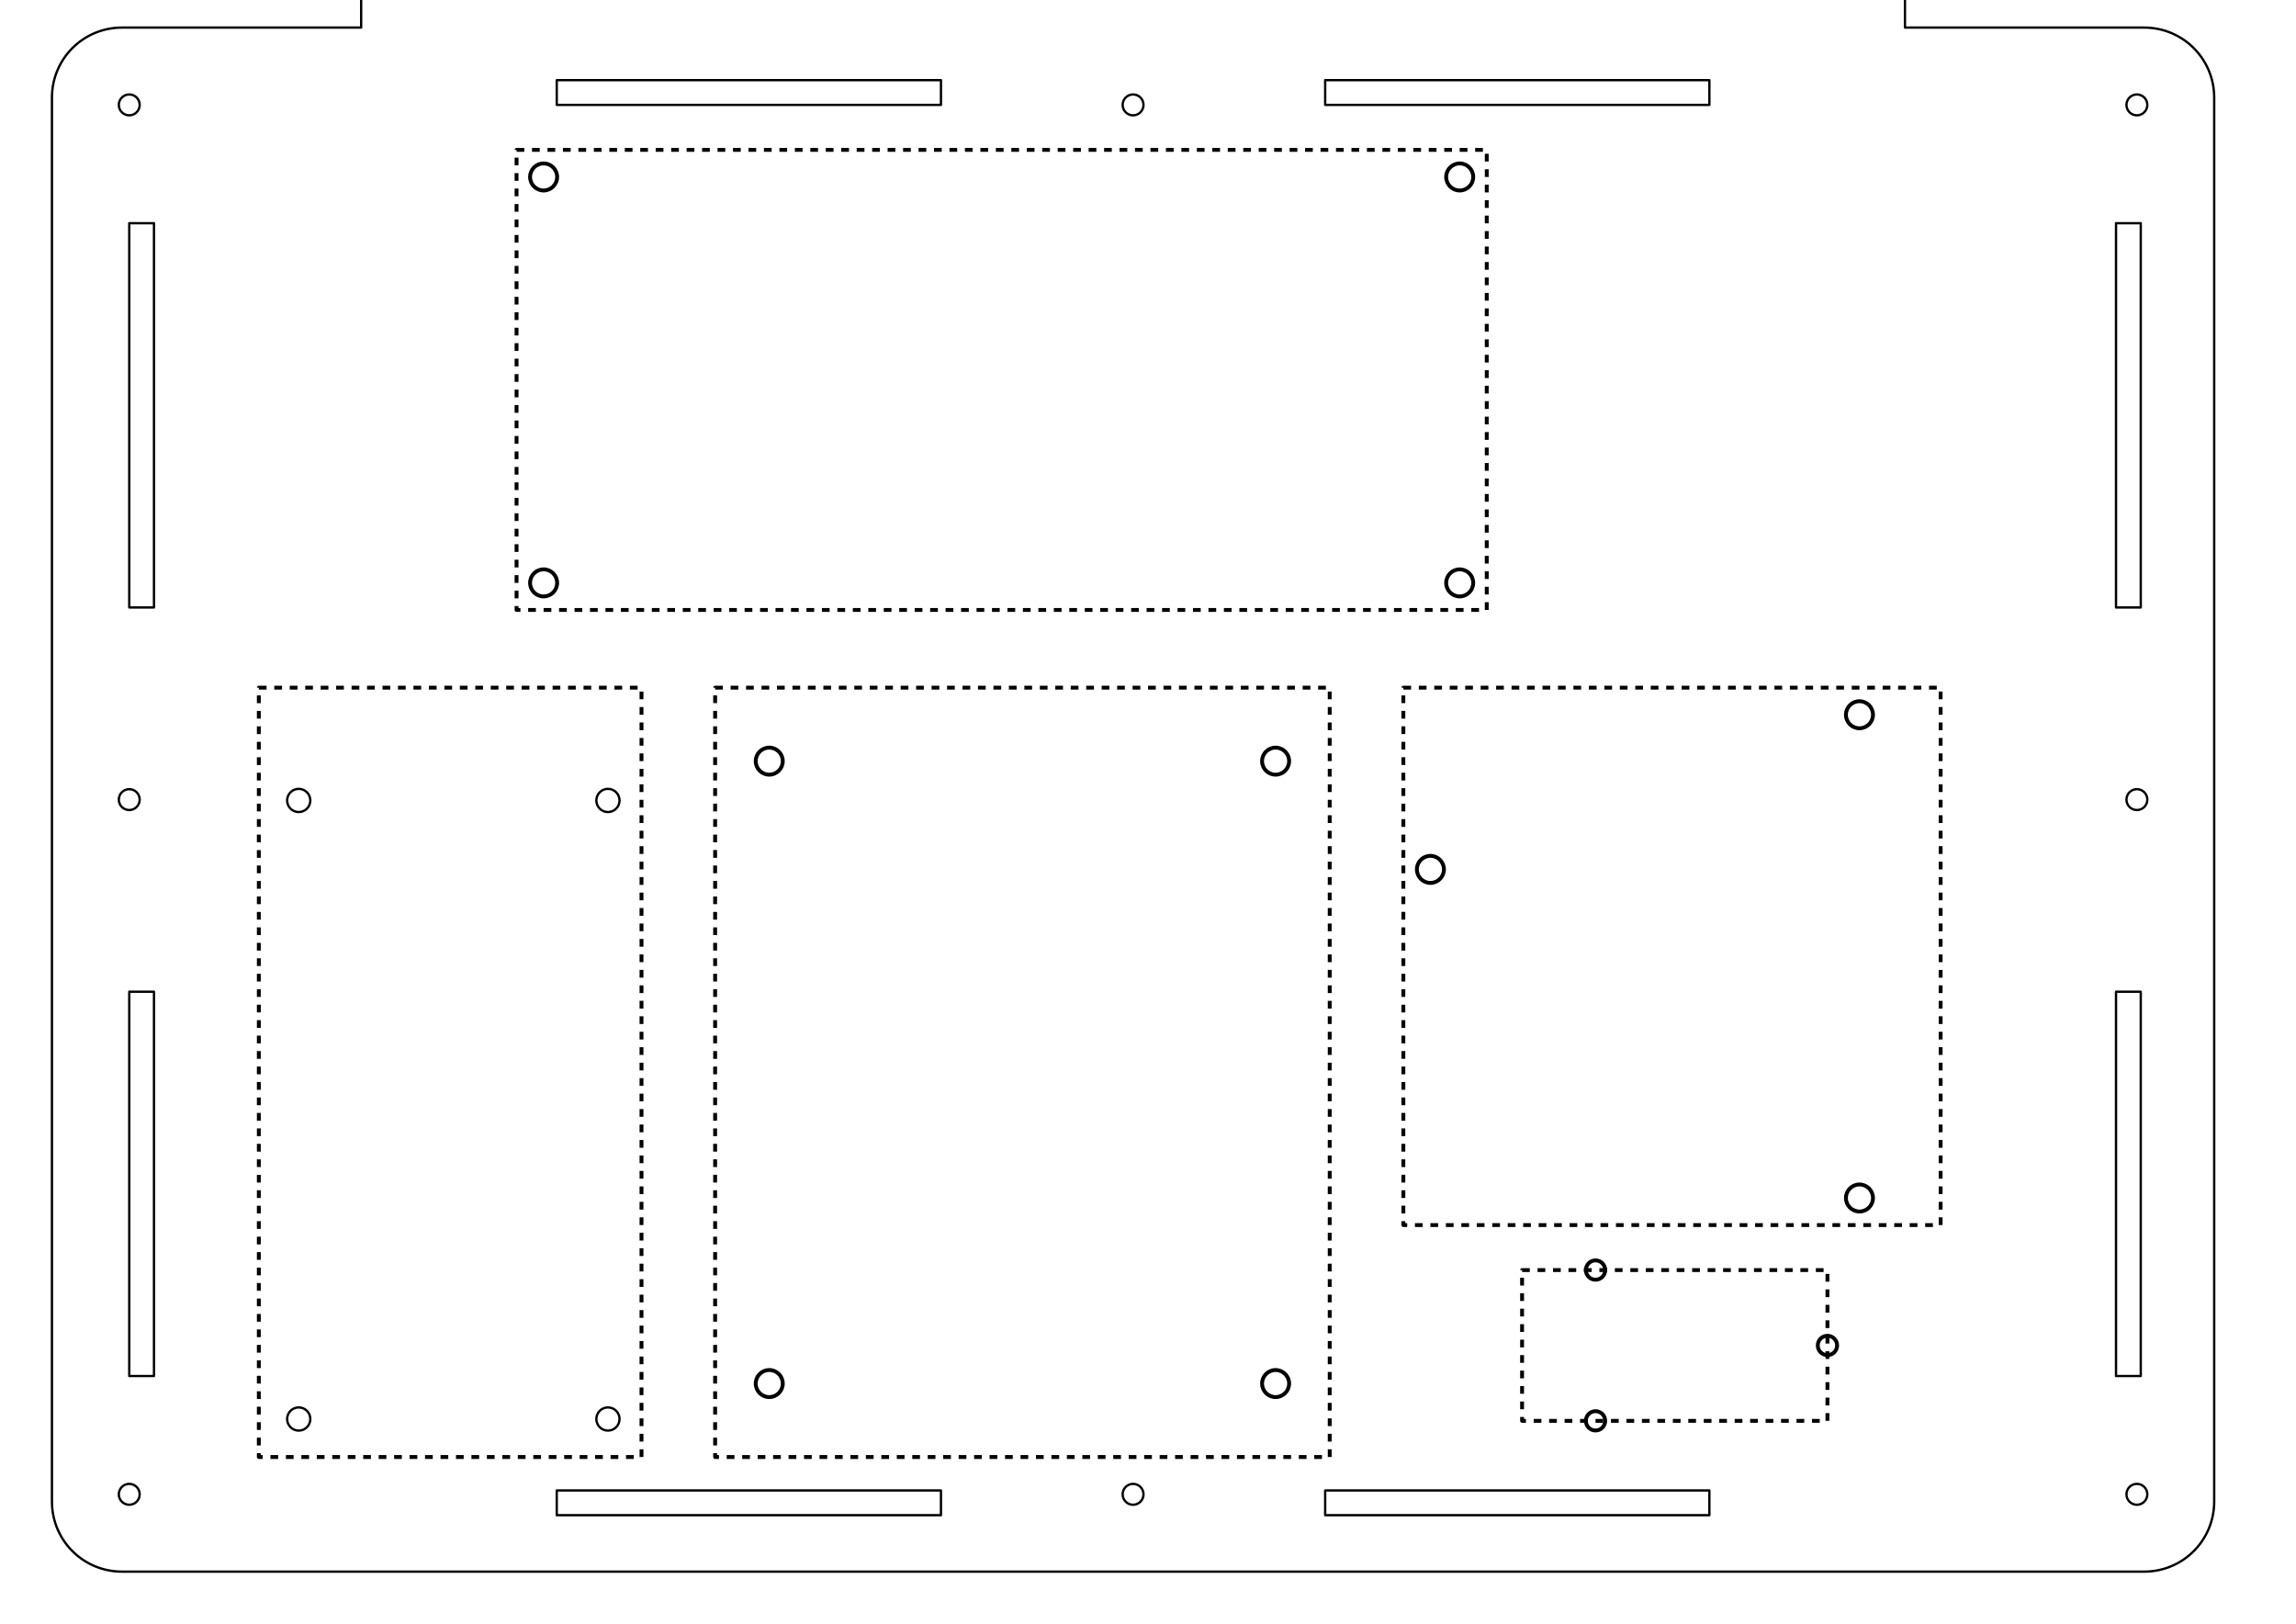 <?xml version="1.0" encoding="UTF-8" standalone="no"?>
<!-- Created with Inkscape (http://www.inkscape.org/) -->

<svg
   xmlns:dc="http://purl.org/dc/elements/1.1/"
   xmlns:cc="http://creativecommons.org/ns#"
   xmlns:rdf="http://www.w3.org/1999/02/22-rdf-syntax-ns#"
   xmlns:svg="http://www.w3.org/2000/svg"
   xmlns="http://www.w3.org/2000/svg"
   xmlns:sodipodi="http://sodipodi.sourceforge.net/DTD/sodipodi-0.dtd"
   xmlns:inkscape="http://www.inkscape.org/namespaces/inkscape"
   width="297mm"
   height="210mm"
   viewBox="0 0 297 210"
   version="1.1"
   id="svg8"
   inkscape:version="0.92.3 (2405546, 2018-03-11)"
   sodipodi:docname="Enclosure_Environment_Monitoring_Unit.svg">
  <defs
     id="defs2" />
  <sodipodi:namedview
     id="base"
     pagecolor="#ffffff"
     bordercolor="#666666"
     borderopacity="1.0"
     inkscape:pageopacity="0.0"
     inkscape:pageshadow="2"
     inkscape:zoom="0.43773739"
     inkscape:cx="1473.2216"
     inkscape:cy="-658.8278"
     inkscape:document-units="mm"
     inkscape:current-layer="layer1"
     showgrid="false"
     inkscape:snap-midpoints="true"
     inkscape:snap-object-midpoints="true"
     inkscape:window-width="1920"
     inkscape:window-height="1017"
     inkscape:window-x="-8"
     inkscape:window-y="-8"
     inkscape:window-maximized="1"
     inkscape:measure-start="759.037,-413.096"
     inkscape:measure-end="758.23,-242.726" />
  <g
     inkscape:label="Layer 1"
     inkscape:groupmode="layer"
     id="layer1"
     transform="translate(0,-87)">
    <path
       style="opacity:1;fill:none;fill-opacity:1;fill-rule:nonzero;stroke:#000000;stroke-width:0.3;stroke-linecap:butt;stroke-linejoin:round;stroke-miterlimit:4;stroke-dasharray:none;stroke-dashoffset:0;stroke-opacity:1"
       d="m 295.762,317.491 v 2.7 H 280.762 v 45.1 h 15 v 2.7 h 49.7 v -2.7 h 15 v -45.1 h -15 v -2.7 z"
       id="rect2373"
       inkscape:connector-curvature="0"
       sodipodi:nodetypes="ccccccccccccc" />
    <circle
       style="opacity:1;fill:none;fill-opacity:1;fill-rule:nonzero;stroke:#000000;stroke-width:0.3;stroke-linecap:butt;stroke-linejoin:round;stroke-miterlimit:4;stroke-dasharray:none;stroke-dashoffset:0;stroke-opacity:1"
       id="path2406"
       cx="320.612"
       cy="342.741"
       r="5.35" />
    <g
       id="g1274"
       transform="translate(-204.271,129.335)">
      <rect
         ry="7.109"
         y="188.706"
         x="325.333"
         height="24.7"
         width="159.7"
         id="rect2873-3"
         style="opacity:1;fill:none;fill-opacity:1;fill-rule:nonzero;stroke:#000000;stroke-width:0.3;stroke-linecap:butt;stroke-linejoin:round;stroke-miterlimit:4;stroke-dasharray:none;stroke-dashoffset:0;stroke-opacity:1" />
      <circle
         r="1.25"
         cy="201.056"
         cx="332.833"
         id="path1222"
         style="fill:none;fill-opacity:1;stroke:#000000;stroke-width:0.5;stroke-miterlimit:4;stroke-dasharray:none;stroke-dashoffset:0;stroke-opacity:1" />
      <circle
         r="1.25"
         cy="201.056"
         cx="477.533"
         id="path1222-6"
         style="fill:none;fill-opacity:1;stroke:#000000;stroke-width:0.5;stroke-miterlimit:4;stroke-dasharray:none;stroke-dashoffset:0;stroke-opacity:1" />
    </g>
    <circle
       style="clip-rule:evenodd;fill:none;fill-rule:evenodd;stroke:#000000;stroke-width:0.3;stroke-miterlimit:4;stroke-dasharray:none;image-rendering:optimizeQuality;shape-rendering:geometricPrecision;text-rendering:geometricPrecision"
       id="circle1144"
       r="1.5"
       cy="185.397"
       cx="340.037"
       class="fil0 str0" />
    <circle
       style="clip-rule:evenodd;fill:none;fill-rule:evenodd;stroke:#000000;stroke-width:0.3;stroke-miterlimit:4;stroke-dasharray:none;image-rendering:optimizeQuality;shape-rendering:geometricPrecision;text-rendering:geometricPrecision"
       id="circle1146"
       r="1.5"
       cy="185.397"
       cx="380.037"
       class="fil0 str0" />
    <circle
       style="clip-rule:evenodd;fill:none;fill-rule:evenodd;stroke:#000000;stroke-width:0.3;stroke-miterlimit:4;stroke-dasharray:none;image-rendering:optimizeQuality;shape-rendering:geometricPrecision;text-rendering:geometricPrecision"
       id="circle1148"
       r="1.5"
       cy="265.397"
       cx="340.037"
       class="fil0 str0" />
    <circle
       style="clip-rule:evenodd;fill:none;fill-rule:evenodd;stroke:#000000;stroke-width:0.3;stroke-miterlimit:4;stroke-dasharray:none;image-rendering:optimizeQuality;shape-rendering:geometricPrecision;text-rendering:geometricPrecision"
       id="circle1150"
       r="1.5"
       cy="265.397"
       cx="380.037"
       class="fil0 str0" />
    <rect
       style="clip-rule:evenodd;fill:none;fill-rule:evenodd;stroke:#000000;stroke-width:0.3;stroke-miterlimit:4;stroke-dasharray:none;image-rendering:optimizeQuality;shape-rendering:geometricPrecision;text-rendering:geometricPrecision"
       id="rect1152"
       height="17"
       width="27"
       y="186.687"
       x="346.127"
       class="fil0 str0" />
    <rect
       style="opacity:1;fill:none;fill-opacity:1;fill-rule:nonzero;stroke:#000000;stroke-width:0.5;stroke-linecap:butt;stroke-linejoin:round;stroke-miterlimit:4;stroke-dasharray:none;stroke-dashoffset:0;stroke-opacity:1"
       id="rect815-4-9-91-4-4"
       width="71.5"
       height="24.5"
       x="379.715"
       y="106.758" />
    <rect
       rx="9.067"
       style="opacity:1;fill:none;fill-opacity:1;fill-rule:nonzero;stroke:#000000;stroke-width:0.3;stroke-linecap:butt;stroke-linejoin:round;stroke-miterlimit:4;stroke-dasharray:none;stroke-dashoffset:0;stroke-opacity:1"
       id="rect2147-0"
       width="279.7"
       height="199.7"
       x="308.115"
       y="85.437"
       ry="9.067" />
    <circle
       style="opacity:1;fill:none;fill-opacity:1;fill-rule:nonzero;stroke:#000000;stroke-width:0.3;stroke-linecap:butt;stroke-linejoin:round;stroke-miterlimit:4;stroke-dasharray:none;stroke-dashoffset:0;stroke-opacity:1"
       id="path2167-9-8"
       cx="318.115"
       cy="95.437"
       r="1.35" />
    <circle
       style="opacity:1;fill:none;fill-opacity:1;fill-rule:nonzero;stroke:#000000;stroke-width:0.3;stroke-linecap:butt;stroke-linejoin:round;stroke-miterlimit:4;stroke-dasharray:none;stroke-dashoffset:0;stroke-opacity:1"
       id="path2167-2-0-6"
       cx="318.115"
       cy="185.287"
       r="1.35" />
    <circle
       style="opacity:1;fill:none;fill-opacity:1;fill-rule:nonzero;stroke:#000000;stroke-width:0.3;stroke-linecap:butt;stroke-linejoin:round;stroke-miterlimit:4;stroke-dasharray:none;stroke-dashoffset:0;stroke-opacity:1"
       id="path2167-27-6-1"
       cx="318.115"
       cy="275.137"
       r="1.35" />
    <circle
       style="opacity:1;fill:none;fill-opacity:1;fill-rule:nonzero;stroke:#000000;stroke-width:0.3;stroke-linecap:butt;stroke-linejoin:round;stroke-miterlimit:4;stroke-dasharray:none;stroke-dashoffset:0;stroke-opacity:1"
       id="path2167-6-0-9"
       cx="577.815"
       cy="185.287"
       r="1.35" />
    <circle
       style="opacity:1;fill:none;fill-opacity:1;fill-rule:nonzero;stroke:#000000;stroke-width:0.3;stroke-linecap:butt;stroke-linejoin:round;stroke-miterlimit:4;stroke-dasharray:none;stroke-dashoffset:0;stroke-opacity:1"
       id="path2167-2-8-2-3"
       cx="577.815"
       cy="275.137"
       r="1.35" />
    <circle
       style="opacity:1;fill:none;fill-opacity:1;fill-rule:nonzero;stroke:#000000;stroke-width:0.3;stroke-linecap:butt;stroke-linejoin:round;stroke-miterlimit:4;stroke-dasharray:none;stroke-dashoffset:0;stroke-opacity:1"
       id="path2167-1-4-5"
       cx="577.815"
       cy="95.437"
       r="1.35" />
    <circle
       style="opacity:1;fill:none;fill-opacity:1;fill-rule:nonzero;stroke:#000000;stroke-width:0.3;stroke-linecap:butt;stroke-linejoin:round;stroke-miterlimit:4;stroke-dasharray:none;stroke-dashoffset:0;stroke-opacity:1"
       id="path2167-6-6-8-6"
       cx="447.965"
       cy="275.137"
       r="1.35" />
    <circle
       style="opacity:1;fill:none;fill-opacity:1;fill-rule:nonzero;stroke:#000000;stroke-width:0.3;stroke-linecap:butt;stroke-linejoin:round;stroke-miterlimit:4;stroke-dasharray:none;stroke-dashoffset:0;stroke-opacity:1"
       id="path2167-6-6-3-0-9"
       cx="447.965"
       cy="95.437"
       r="1.35" />
    <rect
       style="opacity:1;fill:none;fill-opacity:1;fill-rule:nonzero;stroke:#000000;stroke-width:0.3;stroke-linecap:butt;stroke-linejoin:round;stroke-miterlimit:4;stroke-dasharray:none;stroke-dashoffset:0;stroke-opacity:1"
       id="rect2147-0-6-79-9"
       width="49.7"
       height="3.2"
       x="373.415"
       y="92.237" />
    <rect
       style="opacity:1;fill:none;fill-opacity:1;fill-rule:nonzero;stroke:#000000;stroke-width:0.3;stroke-linecap:butt;stroke-linejoin:round;stroke-miterlimit:4;stroke-dasharray:none;stroke-dashoffset:0;stroke-opacity:1"
       id="rect2147-0-6-4-0-8"
       width="49.7"
       height="3.2"
       x="472.815"
       y="92.237" />
    <rect
       style="opacity:1;fill:none;fill-opacity:1;fill-rule:nonzero;stroke:#000000;stroke-width:0.3;stroke-linecap:butt;stroke-linejoin:round;stroke-miterlimit:4;stroke-dasharray:none;stroke-dashoffset:0;stroke-opacity:1"
       id="rect2147-0-6-7-1-4"
       width="49.7"
       height="3.2"
       x="373.415"
       y="274.637" />
    <rect
       style="opacity:1;fill:none;fill-opacity:1;fill-rule:nonzero;stroke:#000000;stroke-width:0.3;stroke-linecap:butt;stroke-linejoin:round;stroke-miterlimit:4;stroke-dasharray:none;stroke-dashoffset:0;stroke-opacity:1"
       id="rect2147-0-6-4-1-0-2"
       width="49.7"
       height="3.2"
       x="472.815"
       y="274.637" />
    <rect
       style="opacity:1;fill:none;fill-opacity:1;fill-rule:nonzero;stroke:#000000;stroke-width:0.3;stroke-linecap:butt;stroke-linejoin:round;stroke-miterlimit:4;stroke-dasharray:none;stroke-dashoffset:0;stroke-opacity:1"
       id="rect2147-0-6-8-7-2"
       width="49.7"
       height="3.2"
       x="110.737"
       y="-578.315"
       transform="rotate(90)" />
    <rect
       style="opacity:1;fill:none;fill-opacity:1;fill-rule:nonzero;stroke:#000000;stroke-width:0.3;stroke-linecap:butt;stroke-linejoin:round;stroke-miterlimit:4;stroke-dasharray:none;stroke-dashoffset:0;stroke-opacity:1"
       id="rect2147-0-6-4-4-3-6"
       width="49.7"
       height="3.2"
       x="210.137"
       y="-578.315"
       transform="rotate(90)" />
    <rect
       style="opacity:1;fill:none;fill-opacity:1;fill-rule:nonzero;stroke:#000000;stroke-width:0.3;stroke-linecap:butt;stroke-linejoin:round;stroke-miterlimit:4;stroke-dasharray:none;stroke-dashoffset:0;stroke-opacity:1"
       id="rect2147-0-6-8-4-0-7"
       width="49.7"
       height="3.2"
       x="110.737"
       y="-321.315"
       transform="rotate(90)" />
    <rect
       style="opacity:1;fill:none;fill-opacity:1;fill-rule:nonzero;stroke:#000000;stroke-width:0.3;stroke-linecap:butt;stroke-linejoin:round;stroke-miterlimit:4;stroke-dasharray:none;stroke-dashoffset:0;stroke-opacity:1"
       id="rect2147-0-6-4-4-5-3-4"
       width="49.7"
       height="3.2"
       x="210.137"
       y="-321.315"
       transform="rotate(90)" />
    <g
       id="g1269"
       transform="translate(74.736,-52.827)">
      <rect
         ry="5.67"
         y="238.493"
         x="341.934"
         height="19.7"
         width="129.7"
         id="rect2873-1"
         style="opacity:1;fill:none;fill-opacity:1;fill-rule:nonzero;stroke:#000000;stroke-width:0.3;stroke-linecap:butt;stroke-linejoin:round;stroke-miterlimit:4;stroke-dasharray:none;stroke-dashoffset:0;stroke-opacity:1" />
      <circle
         r="1.25"
         cy="248.343"
         cx="334.434"
         id="path1222-2"
         style="fill:none;fill-opacity:1;stroke:#000000;stroke-width:0.5;stroke-miterlimit:4;stroke-dasharray:none;stroke-dashoffset:0;stroke-opacity:1" />
      <circle
         r="1.25"
         cy="248.343"
         cx="479.134"
         id="path1222-6-9"
         style="fill:none;fill-opacity:1;stroke:#000000;stroke-width:0.5;stroke-miterlimit:4;stroke-dasharray:none;stroke-dashoffset:0;stroke-opacity:1" />
    </g>
    <g
       id="g1573">
      <path
         inkscape:connector-curvature="0"
         id="rect2114"
         d="m 72.281,74.037 c -1.464,0 -2.643,1.717 -2.643,3.85 v 1.301 c -1.644,0.333 -2.812,1.188 -2.812,2.199 0,1.302 1.932,2.35 4.33,2.35 h 1.125 1.125 c 2.399,0 4.33,-1.048 4.33,-2.35 0,-1.011 -1.167,-1.867 -2.812,-2.199 v -1.301 c 0,-2.133 -1.178,-3.85 -2.643,-3.85 z"
         style="opacity:1;fill:none;fill-opacity:1;fill-rule:nonzero;stroke:#000000;stroke-width:0.3;stroke-linecap:butt;stroke-linejoin:round;stroke-miterlimit:4;stroke-dasharray:none;stroke-dashoffset:0;stroke-opacity:1" />
      <path
         inkscape:connector-curvature="0"
         id="rect2114-4"
         d="m 221.919,74.037 c -1.302,0 -2.35,1.717 -2.35,3.85 v 1.301 c -1.462,0.333 -2.5,1.188 -2.5,2.199 0,1.302 1.718,2.35 3.85,2.35 h 1 1 c 2.133,0 3.85,-1.048 3.85,-2.35 0,-1.011 -1.038,-1.867 -2.5,-2.199 v -1.301 c 0,-2.133 -1.048,-3.85 -2.35,-3.85 z"
         style="opacity:1;fill:none;fill-opacity:1;fill-rule:nonzero;stroke:#000000;stroke-width:0.3;stroke-linecap:butt;stroke-linejoin:round;stroke-miterlimit:4;stroke-dasharray:none;stroke-dashoffset:0;stroke-opacity:1" />
      <rect
         y="251.262"
         x="196.89"
         height="19.5"
         width="39.5"
         id="rect815-5"
         style="opacity:1;fill:none;fill-opacity:1;fill-rule:nonzero;stroke:#000000;stroke-width:0.5;stroke-linecap:butt;stroke-linejoin:round;stroke-miterlimit:4;stroke-dasharray:1, 1;stroke-dashoffset:0;stroke-opacity:1" />
      <circle
         r="1.25"
         cy="270.762"
         cx="206.39"
         id="path817-69"
         style="opacity:1;fill:none;fill-opacity:1;fill-rule:nonzero;stroke:#000000;stroke-width:0.5;stroke-linecap:butt;stroke-linejoin:round;stroke-miterlimit:4;stroke-dasharray:none;stroke-dashoffset:0;stroke-opacity:1" />
      <circle
         r="1.25"
         cy="251.262"
         cx="206.39"
         id="path819-6"
         style="opacity:1;fill:none;fill-opacity:1;fill-rule:nonzero;stroke:#000000;stroke-width:0.5;stroke-linecap:butt;stroke-linejoin:round;stroke-miterlimit:4;stroke-dasharray:none;stroke-dashoffset:0;stroke-opacity:1" />
      <circle
         r="1.25"
         cy="261.012"
         cx="236.39"
         id="path821-6"
         style="opacity:1;fill:none;fill-opacity:1;fill-rule:nonzero;stroke:#000000;stroke-width:0.5;stroke-linecap:butt;stroke-linejoin:round;stroke-miterlimit:4;stroke-dasharray:none;stroke-dashoffset:0;stroke-opacity:1" />
      <rect
         y="175.941"
         x="181.531"
         height="69.5"
         width="69.5"
         id="rect815-4-9"
         style="opacity:1;fill:none;fill-opacity:1;fill-rule:nonzero;stroke:#000000;stroke-width:0.5;stroke-linecap:butt;stroke-linejoin:round;stroke-miterlimit:4;stroke-dasharray:1, 1;stroke-dashoffset:0;stroke-opacity:1" />
      <circle
         r="1.75"
         cy="199.441"
         cx="185.031"
         id="path817-6-4"
         style="opacity:1;fill:none;fill-opacity:1;fill-rule:nonzero;stroke:#000000;stroke-width:0.5;stroke-linecap:butt;stroke-linejoin:round;stroke-miterlimit:4;stroke-dasharray:none;stroke-dashoffset:0;stroke-opacity:1" />
      <circle
         r="1.75"
         cy="241.941"
         cx="240.531"
         id="path819-3-4"
         style="opacity:1;fill:none;fill-opacity:1;fill-rule:nonzero;stroke:#000000;stroke-width:0.5;stroke-linecap:butt;stroke-linejoin:round;stroke-miterlimit:4;stroke-dasharray:none;stroke-dashoffset:0;stroke-opacity:1" />
      <circle
         r="1.75"
         cy="179.441"
         cx="240.531"
         id="path821-8-21"
         style="opacity:1;fill:none;fill-opacity:1;fill-rule:nonzero;stroke:#000000;stroke-width:0.5;stroke-linecap:butt;stroke-linejoin:round;stroke-miterlimit:4;stroke-dasharray:none;stroke-dashoffset:0;stroke-opacity:1" />
      <circle
         class="fil0 str0"
         cx="38.641"
         cy="190.526"
         r="1.5"
         id="circle1144-0"
         style="clip-rule:evenodd;fill:none;fill-rule:evenodd;stroke:#000000;stroke-width:0.3;stroke-miterlimit:4;stroke-dasharray:none;image-rendering:optimizeQuality;shape-rendering:geometricPrecision;text-rendering:geometricPrecision" />
      <circle
         class="fil0 str0"
         cx="78.641"
         cy="190.526"
         r="1.5"
         id="circle1146-0"
         style="clip-rule:evenodd;fill:none;fill-rule:evenodd;stroke:#000000;stroke-width:0.3;stroke-miterlimit:4;stroke-dasharray:none;image-rendering:optimizeQuality;shape-rendering:geometricPrecision;text-rendering:geometricPrecision" />
      <circle
         class="fil0 str0"
         cx="38.641"
         cy="270.526"
         r="1.5"
         id="circle1148-3"
         style="clip-rule:evenodd;fill:none;fill-rule:evenodd;stroke:#000000;stroke-width:0.3;stroke-miterlimit:4;stroke-dasharray:none;image-rendering:optimizeQuality;shape-rendering:geometricPrecision;text-rendering:geometricPrecision" />
      <circle
         class="fil0 str0"
         cx="78.641"
         cy="270.526"
         r="1.5"
         id="circle1150-2"
         style="clip-rule:evenodd;fill:none;fill-rule:evenodd;stroke:#000000;stroke-width:0.3;stroke-miterlimit:4;stroke-dasharray:none;image-rendering:optimizeQuality;shape-rendering:geometricPrecision;text-rendering:geometricPrecision" />
      <rect
         y="175.941"
         x="33.481"
         height="99.5"
         width="49.5"
         id="rect815-4-9-9-7"
         style="opacity:1;fill:none;fill-opacity:1;fill-rule:nonzero;stroke:#000000;stroke-width:0.5;stroke-linecap:butt;stroke-linejoin:round;stroke-miterlimit:4;stroke-dasharray:1, 1;stroke-dashoffset:0;stroke-opacity:1" />
      <circle
         r="1.75"
         cy="185.441"
         cx="99.506"
         id="path817-6-7-0"
         style="opacity:1;fill:none;fill-opacity:1;fill-rule:nonzero;stroke:#000000;stroke-width:0.5;stroke-linecap:butt;stroke-linejoin:round;stroke-miterlimit:4;stroke-dasharray:none;stroke-dashoffset:0;stroke-opacity:1" />
      <circle
         r="1.75"
         cy="265.941"
         cx="165.006"
         id="path819-3-1-7"
         style="opacity:1;fill:none;fill-opacity:1;fill-rule:nonzero;stroke:#000000;stroke-width:0.5;stroke-linecap:butt;stroke-linejoin:round;stroke-miterlimit:4;stroke-dasharray:none;stroke-dashoffset:0;stroke-opacity:1" />
      <circle
         r="1.75"
         cy="185.441"
         cx="165.006"
         id="path821-8-2-2"
         style="opacity:1;fill:none;fill-opacity:1;fill-rule:nonzero;stroke:#000000;stroke-width:0.5;stroke-linecap:butt;stroke-linejoin:round;stroke-miterlimit:4;stroke-dasharray:none;stroke-dashoffset:0;stroke-opacity:1" />
      <circle
         r="1.75"
         cy="265.941"
         cx="99.506"
         id="path819-3-1-9-4"
         style="opacity:1;fill:none;fill-opacity:1;fill-rule:nonzero;stroke:#000000;stroke-width:0.5;stroke-linecap:butt;stroke-linejoin:round;stroke-miterlimit:4;stroke-dasharray:none;stroke-dashoffset:0;stroke-opacity:1" />
      <rect
         y="175.941"
         x="92.506"
         height="99.5"
         width="79.5"
         id="rect815-4-9-91-6"
         style="opacity:1;fill:none;fill-opacity:1;fill-rule:nonzero;stroke:#000000;stroke-width:0.5;stroke-linecap:butt;stroke-linejoin:round;stroke-miterlimit:4;stroke-dasharray:1, 1;stroke-dashoffset:0;stroke-opacity:1" />
      <circle
         r="1.75"
         cy="162.387"
         cx="70.319"
         id="path817-6-7-9-9"
         style="opacity:1;fill:none;fill-opacity:1;fill-rule:nonzero;stroke:#000000;stroke-width:0.5;stroke-linecap:butt;stroke-linejoin:round;stroke-miterlimit:4;stroke-dasharray:none;stroke-dashoffset:0;stroke-opacity:1" />
      <circle
         r="1.75"
         cy="109.887"
         cx="188.819"
         id="path819-3-1-3-2"
         style="opacity:1;fill:none;fill-opacity:1;fill-rule:nonzero;stroke:#000000;stroke-width:0.5;stroke-linecap:butt;stroke-linejoin:round;stroke-miterlimit:4;stroke-dasharray:none;stroke-dashoffset:0;stroke-opacity:1" />
      <circle
         r="1.75"
         cy="162.387"
         cx="188.819"
         id="path821-8-2-9-5"
         style="opacity:1;fill:none;fill-opacity:1;fill-rule:nonzero;stroke:#000000;stroke-width:0.5;stroke-linecap:butt;stroke-linejoin:round;stroke-miterlimit:4;stroke-dasharray:none;stroke-dashoffset:0;stroke-opacity:1" />
      <circle
         r="1.75"
         cy="109.887"
         cx="70.319"
         id="path819-3-1-9-1-3"
         style="opacity:1;fill:none;fill-opacity:1;fill-rule:nonzero;stroke:#000000;stroke-width:0.5;stroke-linecap:butt;stroke-linejoin:round;stroke-miterlimit:4;stroke-dasharray:none;stroke-dashoffset:0;stroke-opacity:1" />
      <circle
         r="1.35"
         cy="100.566"
         cx="16.719"
         id="path2167-9"
         style="opacity:1;fill:none;fill-opacity:1;fill-rule:nonzero;stroke:#000000;stroke-width:0.3;stroke-linecap:butt;stroke-linejoin:round;stroke-miterlimit:4;stroke-dasharray:none;stroke-dashoffset:0;stroke-opacity:1" />
      <circle
         r="1.35"
         cy="190.416"
         cx="16.719"
         id="path2167-2-0"
         style="opacity:1;fill:none;fill-opacity:1;fill-rule:nonzero;stroke:#000000;stroke-width:0.3;stroke-linecap:butt;stroke-linejoin:round;stroke-miterlimit:4;stroke-dasharray:none;stroke-dashoffset:0;stroke-opacity:1" />
      <circle
         r="1.35"
         cy="280.266"
         cx="16.719"
         id="path2167-27-6"
         style="opacity:1;fill:none;fill-opacity:1;fill-rule:nonzero;stroke:#000000;stroke-width:0.3;stroke-linecap:butt;stroke-linejoin:round;stroke-miterlimit:4;stroke-dasharray:none;stroke-dashoffset:0;stroke-opacity:1" />
      <circle
         r="1.35"
         cy="190.416"
         cx="276.419"
         id="path2167-6-0"
         style="opacity:1;fill:none;fill-opacity:1;fill-rule:nonzero;stroke:#000000;stroke-width:0.3;stroke-linecap:butt;stroke-linejoin:round;stroke-miterlimit:4;stroke-dasharray:none;stroke-dashoffset:0;stroke-opacity:1" />
      <circle
         r="1.35"
         cy="280.266"
         cx="276.419"
         id="path2167-2-8-2"
         style="opacity:1;fill:none;fill-opacity:1;fill-rule:nonzero;stroke:#000000;stroke-width:0.3;stroke-linecap:butt;stroke-linejoin:round;stroke-miterlimit:4;stroke-dasharray:none;stroke-dashoffset:0;stroke-opacity:1" />
      <circle
         r="1.35"
         cy="100.566"
         cx="276.419"
         id="path2167-1-4"
         style="opacity:1;fill:none;fill-opacity:1;fill-rule:nonzero;stroke:#000000;stroke-width:0.3;stroke-linecap:butt;stroke-linejoin:round;stroke-miterlimit:4;stroke-dasharray:none;stroke-dashoffset:0;stroke-opacity:1" />
      <circle
         r="1.35"
         cy="280.266"
         cx="146.569"
         id="path2167-6-6-8"
         style="opacity:1;fill:none;fill-opacity:1;fill-rule:nonzero;stroke:#000000;stroke-width:0.3;stroke-linecap:butt;stroke-linejoin:round;stroke-miterlimit:4;stroke-dasharray:none;stroke-dashoffset:0;stroke-opacity:1" />
      <circle
         r="1.35"
         cy="100.566"
         cx="146.569"
         id="path2167-6-6-3-0"
         style="opacity:1;fill:none;fill-opacity:1;fill-rule:nonzero;stroke:#000000;stroke-width:0.3;stroke-linecap:butt;stroke-linejoin:round;stroke-miterlimit:4;stroke-dasharray:none;stroke-dashoffset:0;stroke-opacity:1" />
      <path
         id="rect2147-0-1"
         d="m 55.785,65.716 c -5.023,0 -9.067,4.044 -9.067,9.067 v 15.784 H 15.785 c -5.023,0 -9.066,4.044 -9.066,9.067 V 281.199 c 0,5.023 4.043,9.067 9.066,9.067 h 261.567 c 5.023,0 9.067,-4.044 9.067,-9.067 V 99.633 c 0,-5.023 -4.044,-9.067 -9.067,-9.067 h -30.934 v -15.784 c 0,-5.023 -4.043,-9.067 -9.066,-9.067 z"
         style="opacity:1;fill:none;fill-opacity:1;fill-rule:nonzero;stroke:#000000;stroke-width:0.3;stroke-linecap:butt;stroke-linejoin:round;stroke-miterlimit:4;stroke-dasharray:none;stroke-dashoffset:0;stroke-opacity:1"
         inkscape:connector-curvature="0" />
      <rect
         y="97.366"
         x="72.019"
         height="3.2"
         width="49.7"
         id="rect2147-0-6-79"
         style="opacity:1;fill:none;fill-opacity:1;fill-rule:nonzero;stroke:#000000;stroke-width:0.3;stroke-linecap:butt;stroke-linejoin:round;stroke-miterlimit:4;stroke-dasharray:none;stroke-dashoffset:0;stroke-opacity:1" />
      <rect
         y="97.366"
         x="171.419"
         height="3.2"
         width="49.7"
         id="rect2147-0-6-4-0"
         style="opacity:1;fill:none;fill-opacity:1;fill-rule:nonzero;stroke:#000000;stroke-width:0.3;stroke-linecap:butt;stroke-linejoin:round;stroke-miterlimit:4;stroke-dasharray:none;stroke-dashoffset:0;stroke-opacity:1" />
      <rect
         y="279.766"
         x="72.019"
         height="3.2"
         width="49.7"
         id="rect2147-0-6-7-1"
         style="opacity:1;fill:none;fill-opacity:1;fill-rule:nonzero;stroke:#000000;stroke-width:0.3;stroke-linecap:butt;stroke-linejoin:round;stroke-miterlimit:4;stroke-dasharray:none;stroke-dashoffset:0;stroke-opacity:1" />
      <rect
         y="279.766"
         x="171.419"
         height="3.2"
         width="49.7"
         id="rect2147-0-6-4-1-0"
         style="opacity:1;fill:none;fill-opacity:1;fill-rule:nonzero;stroke:#000000;stroke-width:0.3;stroke-linecap:butt;stroke-linejoin:round;stroke-miterlimit:4;stroke-dasharray:none;stroke-dashoffset:0;stroke-opacity:1" />
      <rect
         transform="rotate(90)"
         y="-276.919"
         x="115.866"
         height="3.2"
         width="49.7"
         id="rect2147-0-6-8-7"
         style="opacity:1;fill:none;fill-opacity:1;fill-rule:nonzero;stroke:#000000;stroke-width:0.3;stroke-linecap:butt;stroke-linejoin:round;stroke-miterlimit:4;stroke-dasharray:none;stroke-dashoffset:0;stroke-opacity:1" />
      <rect
         transform="rotate(90)"
         y="-276.919"
         x="215.266"
         height="3.2"
         width="49.7"
         id="rect2147-0-6-4-4-3"
         style="opacity:1;fill:none;fill-opacity:1;fill-rule:nonzero;stroke:#000000;stroke-width:0.3;stroke-linecap:butt;stroke-linejoin:round;stroke-miterlimit:4;stroke-dasharray:none;stroke-dashoffset:0;stroke-opacity:1" />
      <rect
         transform="rotate(90)"
         y="-19.919"
         x="115.866"
         height="3.2"
         width="49.7"
         id="rect2147-0-6-8-4-0"
         style="opacity:1;fill:none;fill-opacity:1;fill-rule:nonzero;stroke:#000000;stroke-width:0.3;stroke-linecap:butt;stroke-linejoin:round;stroke-miterlimit:4;stroke-dasharray:none;stroke-dashoffset:0;stroke-opacity:1" />
      <rect
         transform="rotate(90)"
         y="-19.919"
         x="215.266"
         height="3.2"
         width="49.7"
         id="rect2147-0-6-4-4-5-3"
         style="opacity:1;fill:none;fill-opacity:1;fill-rule:nonzero;stroke:#000000;stroke-width:0.3;stroke-linecap:butt;stroke-linejoin:round;stroke-miterlimit:4;stroke-dasharray:none;stroke-dashoffset:0;stroke-opacity:1" />
      <rect
         y="106.387"
         x="66.819"
         height="59.5"
         width="125.5"
         id="rect815-4-9-91-4-2-9"
         style="opacity:1;fill:none;fill-opacity:1;fill-rule:nonzero;stroke:#000000;stroke-width:0.5;stroke-linecap:butt;stroke-linejoin:round;stroke-miterlimit:4;stroke-dasharray:1, 1;stroke-dashoffset:0;stroke-opacity:1" />
    </g>
    <path
       style="opacity:1;fill:none;fill-opacity:1;fill-rule:nonzero;stroke:#000000;stroke-width:0.3;stroke-linecap:butt;stroke-linejoin:round;stroke-miterlimit:4;stroke-dasharray:none;stroke-dashoffset:0;stroke-opacity:1"
       d="m 455.162,317.491 v 2.7 h -15 v 45.1 h 15 v 2.7 h 49.7 v -2.7 h 5.099 v -45.1 h -5.099 v -2.7 z"
       id="rect2373-6"
       inkscape:connector-curvature="0" />
    <path
       style="opacity:1;fill:none;fill-opacity:1;fill-rule:nonzero;stroke:#000000;stroke-width:0.3;stroke-linecap:butt;stroke-linejoin:round;stroke-miterlimit:4;stroke-dasharray:none;stroke-dashoffset:0;stroke-opacity:1"
       d="m 295.762,367.991 v 2.7 h -15 v 45.1 h 15 v 2.7 h 49.7 v -2.7 h 15 v -45.1 h -15 v -2.7 z"
       id="rect2373-0"
       inkscape:connector-curvature="0"
       sodipodi:nodetypes="ccccccccccccc" />
    <path
       style="opacity:1;fill:none;fill-opacity:1;fill-rule:nonzero;stroke:#000000;stroke-width:0.3;stroke-linecap:butt;stroke-linejoin:round;stroke-miterlimit:4;stroke-dasharray:none;stroke-dashoffset:0;stroke-opacity:1"
       d="m 375.462,317.491 v 2.7 h -15 v 45.1 h 15 v 2.7 h 49.7 v -2.7 h 15 v -45.1 h -15 v -2.7 z"
       id="rect2373-5"
       inkscape:connector-curvature="0"
       sodipodi:nodetypes="ccccccccccccc" />
    <path
       style="opacity:1;fill:none;fill-opacity:1;fill-rule:nonzero;stroke:#000000;stroke-width:0.3;stroke-linecap:butt;stroke-linejoin:round;stroke-miterlimit:4;stroke-dasharray:none;stroke-dashoffset:0;stroke-opacity:1"
       d="m 375.462,367.991 v 2.7 h -15 v 45.1 h 15 v 2.7 h 49.7 v -2.7 h 15 v -45.1 H 425.163 v -2.7 z"
       id="rect2373-0-3"
       inkscape:connector-curvature="0"
       sodipodi:nodetypes="ccccccccccccc" />
    <path
       inkscape:connector-curvature="0"
       style="opacity:1;fill:none;fill-opacity:1;fill-rule:nonzero;stroke:#000000;stroke-width:0.3;stroke-linecap:butt;stroke-linejoin:round;stroke-miterlimit:4;stroke-dasharray:none;stroke-dashoffset:0;stroke-opacity:1"
       d="m 455.162,367.991 v 2.7 h -15 v 45.1 h 15 v 2.7 h 49.7 v -2.7 h 5.099 v -45.1 h -5.099 v -2.7 z"
       id="rect2373-6-7" />
    <path
       style="opacity:1;fill:none;fill-opacity:1;fill-rule:nonzero;stroke:#000000;stroke-width:0.3;stroke-linecap:butt;stroke-linejoin:round;stroke-miterlimit:4;stroke-dasharray:none;stroke-dashoffset:0;stroke-opacity:1"
       d="m 524.962,317.491 v 2.7 h -15 v 45.1 h 15 v 2.7 h 49.7 v -2.7 h 5.099 v -45.1 h -5.099 v -2.7 z"
       id="rect2373-6-9"
       inkscape:connector-curvature="0" />
    <path
       inkscape:connector-curvature="0"
       style="opacity:1;fill:none;fill-opacity:1;fill-rule:nonzero;stroke:#000000;stroke-width:0.3;stroke-linecap:butt;stroke-linejoin:round;stroke-miterlimit:4;stroke-dasharray:none;stroke-dashoffset:0;stroke-opacity:1"
       d="m 524.962,367.991 v 2.7 h -15 v 45.1 h 15 v 2.7 h 49.7 v -2.7 h 5.099 v -45.1 h -5.099 v -2.7 z"
       id="rect2373-6-7-6" />
    <circle
       style="clip-rule:evenodd;fill:none;fill-rule:evenodd;stroke:#000000;stroke-width:0.3;stroke-miterlimit:4;stroke-dasharray:none;image-rendering:optimizeQuality;shape-rendering:geometricPrecision;text-rendering:geometricPrecision"
       id="circle1154-7-2"
       cy="249.447"
       cx="359.807"
       class="fil0 str0"
       r="11.85" />
  </g>
</svg>
